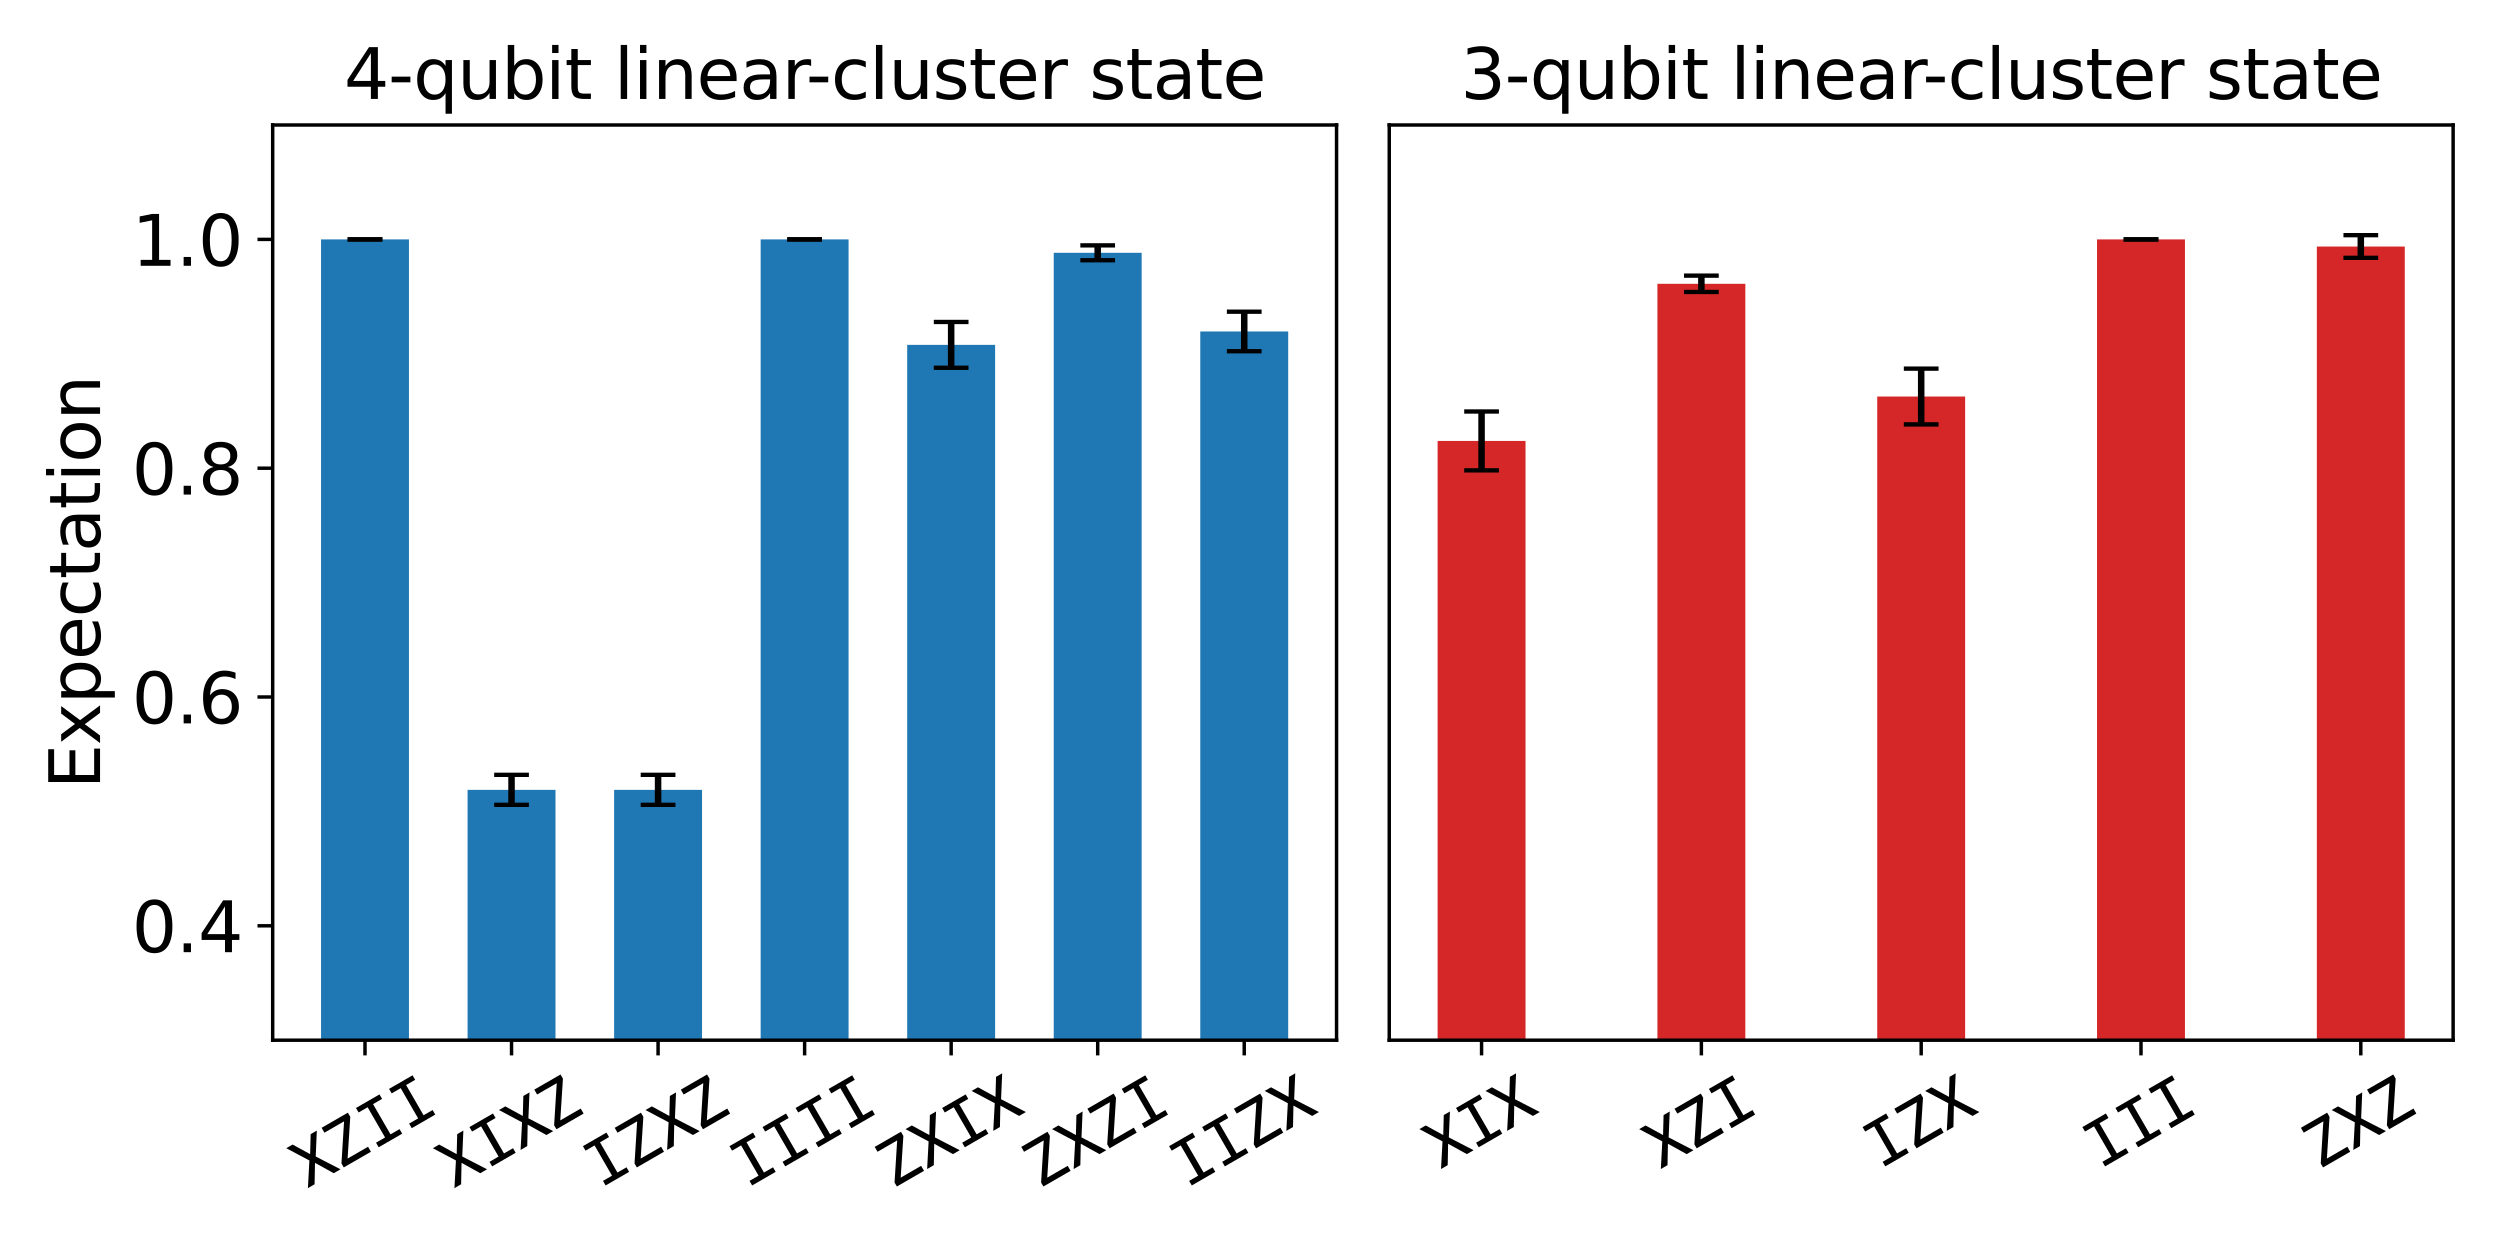 <?xml version="1.0" encoding="utf-8" standalone="no"?>
<!DOCTYPE svg PUBLIC "-//W3C//DTD SVG 1.1//EN"
  "http://www.w3.org/Graphics/SVG/1.1/DTD/svg11.dtd">
<svg xmlns:xlink="http://www.w3.org/1999/xlink" width="576pt" height="288pt" viewBox="0 0 576 288" xmlns="http://www.w3.org/2000/svg" version="1.1">
 <defs>
  <style type="text/css">*{stroke-linejoin: round; stroke-linecap: butt}</style>
 </defs>
 <g id="figure_1">
  <g id="patch_1">
   <path d="M 0 288 
L 576 288 
L 576 0 
L 0 0 
z
" style="fill: #ffffff"/>
  </g>
  <g id="axes_1">
   <g id="patch_2">
    <path d="M 62.825 239.66 
L 307.942 239.66 
L 307.942 28.8 
L 62.825 28.8 
z
" style="fill: #ffffff"/>
   </g>
   <g id="patch_3">
    <path d="M 73.967 318.732 
L 94.224 318.732 
L 94.224 55.157 
L 73.967 55.157 
z
" clip-path="url(#pb4c0f362de)" style="fill: #1f77b4"/>
   </g>
   <g id="patch_4">
    <path d="M 107.729 318.732 
L 127.987 318.732 
L 127.987 181.98 
L 107.729 181.98 
z
" clip-path="url(#pb4c0f362de)" style="fill: #1f77b4"/>
   </g>
   <g id="patch_5">
    <path d="M 141.492 318.732 
L 161.75 318.732 
L 161.75 181.98 
L 141.492 181.98 
z
" clip-path="url(#pb4c0f362de)" style="fill: #1f77b4"/>
   </g>
   <g id="patch_6">
    <path d="M 175.255 318.732 
L 195.512 318.732 
L 195.512 55.157 
L 175.255 55.157 
z
" clip-path="url(#pb4c0f362de)" style="fill: #1f77b4"/>
   </g>
   <g id="patch_7">
    <path d="M 209.017 318.732 
L 229.275 318.732 
L 229.275 79.456 
L 209.017 79.456 
z
" clip-path="url(#pb4c0f362de)" style="fill: #1f77b4"/>
   </g>
   <g id="patch_8">
    <path d="M 242.78 318.732 
L 263.038 318.732 
L 263.038 58.245 
L 242.78 58.245 
z
" clip-path="url(#pb4c0f362de)" style="fill: #1f77b4"/>
   </g>
   <g id="patch_9">
    <path d="M 276.543 318.732 
L 296.8 318.732 
L 296.8 76.371 
L 276.543 76.371 
z
" clip-path="url(#pb4c0f362de)" style="fill: #1f77b4"/>
   </g>
   <g id="matplotlib.axis_1">
    <g id="xtick_1">
     <g id="line2d_1">
      <defs>
       <path id="m874e263f75" d="M 0 0 
L 0 3.5 
" style="stroke: #000000; stroke-width: 0.8"/>
      </defs>
      <g>
       <use xlink:href="#m874e263f75" x="84.095" y="239.66" style="stroke: #000000; stroke-width: 0.8"/>
      </g>
     </g>
     <g id="text_1">
      <!-- XZII -->
      <g transform="translate(70.817 273.816)rotate(-30)scale(0.16 -0.16)">
       <defs>
        <path id="Consolas-58" d="M 3444 0 
L 2741 0 
L 1747 1650 
L 750 0 
L 56 0 
L 1416 2088 
L 166 4084 
L 825 4084 
L 1759 2547 
L 2700 4084 
L 3341 4084 
L 2088 2113 
L 3444 0 
z
" transform="scale(0.016)"/>
        <path id="Consolas-5a" d="M 3128 3647 
L 1044 519 
L 3169 519 
L 3169 0 
L 347 0 
L 347 416 
L 2444 3578 
L 403 3578 
L 403 4084 
L 3128 4084 
L 3128 3647 
z
" transform="scale(0.016)"/>
        <path id="Consolas-49" d="M 1478 3616 
L 538 3616 
L 538 4084 
L 2981 4084 
L 2981 3616 
L 2041 3616 
L 2041 475 
L 2981 475 
L 2981 0 
L 538 0 
L 538 475 
L 1478 475 
L 1478 3616 
z
" transform="scale(0.016)"/>
       </defs>
       <use xlink:href="#Consolas-58"/>
       <use xlink:href="#Consolas-5a" x="54.98"/>
       <use xlink:href="#Consolas-49" x="109.961"/>
       <use xlink:href="#Consolas-49" x="164.941"/>
      </g>
     </g>
    </g>
    <g id="xtick_2">
     <g id="line2d_2">
      <g>
       <use xlink:href="#m874e263f75" x="117.858" y="239.66" style="stroke: #000000; stroke-width: 0.8"/>
      </g>
     </g>
     <g id="text_2">
      <!-- XIXZ -->
      <g transform="translate(104.58 273.816)rotate(-30)scale(0.16 -0.16)">
       <use xlink:href="#Consolas-58"/>
       <use xlink:href="#Consolas-49" x="54.98"/>
       <use xlink:href="#Consolas-58" x="109.961"/>
       <use xlink:href="#Consolas-5a" x="164.941"/>
      </g>
     </g>
    </g>
    <g id="xtick_3">
     <g id="line2d_3">
      <g>
       <use xlink:href="#m874e263f75" x="151.621" y="239.66" style="stroke: #000000; stroke-width: 0.8"/>
      </g>
     </g>
     <g id="text_3">
      <!-- IZXZ -->
      <g transform="translate(138.342 273.816)rotate(-30)scale(0.16 -0.16)">
       <use xlink:href="#Consolas-49"/>
       <use xlink:href="#Consolas-5a" x="54.98"/>
       <use xlink:href="#Consolas-58" x="109.961"/>
       <use xlink:href="#Consolas-5a" x="164.941"/>
      </g>
     </g>
    </g>
    <g id="xtick_4">
     <g id="line2d_4">
      <g>
       <use xlink:href="#m874e263f75" x="185.384" y="239.66" style="stroke: #000000; stroke-width: 0.8"/>
      </g>
     </g>
     <g id="text_4">
      <!-- IIII -->
      <g transform="translate(172.105 273.816)rotate(-30)scale(0.16 -0.16)">
       <use xlink:href="#Consolas-49"/>
       <use xlink:href="#Consolas-49" x="54.98"/>
       <use xlink:href="#Consolas-49" x="109.961"/>
       <use xlink:href="#Consolas-49" x="164.941"/>
      </g>
     </g>
    </g>
    <g id="xtick_5">
     <g id="line2d_5">
      <g>
       <use xlink:href="#m874e263f75" x="219.146" y="239.66" style="stroke: #000000; stroke-width: 0.8"/>
      </g>
     </g>
     <g id="text_5">
      <!-- ZXIX -->
      <g transform="translate(205.868 273.816)rotate(-30)scale(0.16 -0.16)">
       <use xlink:href="#Consolas-5a"/>
       <use xlink:href="#Consolas-58" x="54.98"/>
       <use xlink:href="#Consolas-49" x="109.961"/>
       <use xlink:href="#Consolas-58" x="164.941"/>
      </g>
     </g>
    </g>
    <g id="xtick_6">
     <g id="line2d_6">
      <g>
       <use xlink:href="#m874e263f75" x="252.909" y="239.66" style="stroke: #000000; stroke-width: 0.8"/>
      </g>
     </g>
     <g id="text_6">
      <!-- ZXZI -->
      <g transform="translate(239.631 273.816)rotate(-30)scale(0.16 -0.16)">
       <use xlink:href="#Consolas-5a"/>
       <use xlink:href="#Consolas-58" x="54.98"/>
       <use xlink:href="#Consolas-5a" x="109.961"/>
       <use xlink:href="#Consolas-49" x="164.941"/>
      </g>
     </g>
    </g>
    <g id="xtick_7">
     <g id="line2d_7">
      <g>
       <use xlink:href="#m874e263f75" x="286.672" y="239.66" style="stroke: #000000; stroke-width: 0.8"/>
      </g>
     </g>
     <g id="text_7">
      <!-- IIZX -->
      <g transform="translate(273.393 273.816)rotate(-30)scale(0.16 -0.16)">
       <use xlink:href="#Consolas-49"/>
       <use xlink:href="#Consolas-49" x="54.98"/>
       <use xlink:href="#Consolas-5a" x="109.961"/>
       <use xlink:href="#Consolas-58" x="164.941"/>
      </g>
     </g>
    </g>
   </g>
   <g id="matplotlib.axis_2">
    <g id="ytick_1">
     <g id="line2d_8">
      <defs>
       <path id="m6e83a9b28d" d="M 0 0 
L -3.5 0 
" style="stroke: #000000; stroke-width: 0.8"/>
      </defs>
      <g>
       <use xlink:href="#m6e83a9b28d" x="62.825" y="213.302" style="stroke: #000000; stroke-width: 0.8"/>
      </g>
     </g>
     <g id="text_8">
      <!-- 0.4 -->
      <g transform="translate(30.38 219.381)scale(0.16 -0.16)">
       <defs>
        <path id="DejaVuSans-30" d="M 2034 4250 
Q 1547 4250 1301 3770 
Q 1056 3291 1056 2328 
Q 1056 1369 1301 889 
Q 1547 409 2034 409 
Q 2525 409 2770 889 
Q 3016 1369 3016 2328 
Q 3016 3291 2770 3770 
Q 2525 4250 2034 4250 
z
M 2034 4750 
Q 2819 4750 3233 4129 
Q 3647 3509 3647 2328 
Q 3647 1150 3233 529 
Q 2819 -91 2034 -91 
Q 1250 -91 836 529 
Q 422 1150 422 2328 
Q 422 3509 836 4129 
Q 1250 4750 2034 4750 
z
" transform="scale(0.016)"/>
        <path id="DejaVuSans-2e" d="M 684 794 
L 1344 794 
L 1344 0 
L 684 0 
L 684 794 
z
" transform="scale(0.016)"/>
        <path id="DejaVuSans-34" d="M 2419 4116 
L 825 1625 
L 2419 1625 
L 2419 4116 
z
M 2253 4666 
L 3047 4666 
L 3047 1625 
L 3713 1625 
L 3713 1100 
L 3047 1100 
L 3047 0 
L 2419 0 
L 2419 1100 
L 313 1100 
L 313 1709 
L 2253 4666 
z
" transform="scale(0.016)"/>
       </defs>
       <use xlink:href="#DejaVuSans-30"/>
       <use xlink:href="#DejaVuSans-2e" x="63.623"/>
       <use xlink:href="#DejaVuSans-34" x="95.41"/>
      </g>
     </g>
    </g>
    <g id="ytick_2">
     <g id="line2d_9">
      <g>
       <use xlink:href="#m6e83a9b28d" x="62.825" y="160.587" style="stroke: #000000; stroke-width: 0.8"/>
      </g>
     </g>
     <g id="text_9">
      <!-- 0.6 -->
      <g transform="translate(30.38 166.666)scale(0.16 -0.16)">
       <defs>
        <path id="DejaVuSans-36" d="M 2113 2584 
Q 1688 2584 1439 2293 
Q 1191 2003 1191 1497 
Q 1191 994 1439 701 
Q 1688 409 2113 409 
Q 2538 409 2786 701 
Q 3034 994 3034 1497 
Q 3034 2003 2786 2293 
Q 2538 2584 2113 2584 
z
M 3366 4563 
L 3366 3988 
Q 3128 4100 2886 4159 
Q 2644 4219 2406 4219 
Q 1781 4219 1451 3797 
Q 1122 3375 1075 2522 
Q 1259 2794 1537 2939 
Q 1816 3084 2150 3084 
Q 2853 3084 3261 2657 
Q 3669 2231 3669 1497 
Q 3669 778 3244 343 
Q 2819 -91 2113 -91 
Q 1303 -91 875 529 
Q 447 1150 447 2328 
Q 447 3434 972 4092 
Q 1497 4750 2381 4750 
Q 2619 4750 2861 4703 
Q 3103 4656 3366 4563 
z
" transform="scale(0.016)"/>
       </defs>
       <use xlink:href="#DejaVuSans-30"/>
       <use xlink:href="#DejaVuSans-2e" x="63.623"/>
       <use xlink:href="#DejaVuSans-36" x="95.41"/>
      </g>
     </g>
    </g>
    <g id="ytick_3">
     <g id="line2d_10">
      <g>
       <use xlink:href="#m6e83a9b28d" x="62.825" y="107.872" style="stroke: #000000; stroke-width: 0.8"/>
      </g>
     </g>
     <g id="text_10">
      <!-- 0.8 -->
      <g transform="translate(30.38 113.951)scale(0.16 -0.16)">
       <defs>
        <path id="DejaVuSans-38" d="M 2034 2216 
Q 1584 2216 1326 1975 
Q 1069 1734 1069 1313 
Q 1069 891 1326 650 
Q 1584 409 2034 409 
Q 2484 409 2743 651 
Q 3003 894 3003 1313 
Q 3003 1734 2745 1975 
Q 2488 2216 2034 2216 
z
M 1403 2484 
Q 997 2584 770 2862 
Q 544 3141 544 3541 
Q 544 4100 942 4425 
Q 1341 4750 2034 4750 
Q 2731 4750 3128 4425 
Q 3525 4100 3525 3541 
Q 3525 3141 3298 2862 
Q 3072 2584 2669 2484 
Q 3125 2378 3379 2068 
Q 3634 1759 3634 1313 
Q 3634 634 3220 271 
Q 2806 -91 2034 -91 
Q 1263 -91 848 271 
Q 434 634 434 1313 
Q 434 1759 690 2068 
Q 947 2378 1403 2484 
z
M 1172 3481 
Q 1172 3119 1398 2916 
Q 1625 2713 2034 2713 
Q 2441 2713 2670 2916 
Q 2900 3119 2900 3481 
Q 2900 3844 2670 4047 
Q 2441 4250 2034 4250 
Q 1625 4250 1398 4047 
Q 1172 3844 1172 3481 
z
" transform="scale(0.016)"/>
       </defs>
       <use xlink:href="#DejaVuSans-30"/>
       <use xlink:href="#DejaVuSans-2e" x="63.623"/>
       <use xlink:href="#DejaVuSans-38" x="95.41"/>
      </g>
     </g>
    </g>
    <g id="ytick_4">
     <g id="line2d_11">
      <g>
       <use xlink:href="#m6e83a9b28d" x="62.825" y="55.157" style="stroke: #000000; stroke-width: 0.8"/>
      </g>
     </g>
     <g id="text_11">
      <!-- 1.0 -->
      <g transform="translate(30.38 61.236)scale(0.16 -0.16)">
       <defs>
        <path id="DejaVuSans-31" d="M 794 531 
L 1825 531 
L 1825 4091 
L 703 3866 
L 703 4441 
L 1819 4666 
L 2450 4666 
L 2450 531 
L 3481 531 
L 3481 0 
L 794 0 
L 794 531 
z
" transform="scale(0.016)"/>
       </defs>
       <use xlink:href="#DejaVuSans-31"/>
       <use xlink:href="#DejaVuSans-2e" x="63.623"/>
       <use xlink:href="#DejaVuSans-30" x="95.41"/>
      </g>
     </g>
    </g>
    <g id="text_12">
     <!-- Expectation -->
     <g transform="translate(23.052 181.782)rotate(-90)scale(0.16 -0.16)">
      <defs>
       <path id="DejaVuSans-45" d="M 628 4666 
L 3578 4666 
L 3578 4134 
L 1259 4134 
L 1259 2753 
L 3481 2753 
L 3481 2222 
L 1259 2222 
L 1259 531 
L 3634 531 
L 3634 0 
L 628 0 
L 628 4666 
z
" transform="scale(0.016)"/>
       <path id="DejaVuSans-78" d="M 3513 3500 
L 2247 1797 
L 3578 0 
L 2900 0 
L 1881 1375 
L 863 0 
L 184 0 
L 1544 1831 
L 300 3500 
L 978 3500 
L 1906 2253 
L 2834 3500 
L 3513 3500 
z
" transform="scale(0.016)"/>
       <path id="DejaVuSans-70" d="M 1159 525 
L 1159 -1331 
L 581 -1331 
L 581 3500 
L 1159 3500 
L 1159 2969 
Q 1341 3281 1617 3432 
Q 1894 3584 2278 3584 
Q 2916 3584 3314 3078 
Q 3713 2572 3713 1747 
Q 3713 922 3314 415 
Q 2916 -91 2278 -91 
Q 1894 -91 1617 61 
Q 1341 213 1159 525 
z
M 3116 1747 
Q 3116 2381 2855 2742 
Q 2594 3103 2138 3103 
Q 1681 3103 1420 2742 
Q 1159 2381 1159 1747 
Q 1159 1113 1420 752 
Q 1681 391 2138 391 
Q 2594 391 2855 752 
Q 3116 1113 3116 1747 
z
" transform="scale(0.016)"/>
       <path id="DejaVuSans-65" d="M 3597 1894 
L 3597 1613 
L 953 1613 
Q 991 1019 1311 708 
Q 1631 397 2203 397 
Q 2534 397 2845 478 
Q 3156 559 3463 722 
L 3463 178 
Q 3153 47 2828 -22 
Q 2503 -91 2169 -91 
Q 1331 -91 842 396 
Q 353 884 353 1716 
Q 353 2575 817 3079 
Q 1281 3584 2069 3584 
Q 2775 3584 3186 3129 
Q 3597 2675 3597 1894 
z
M 3022 2063 
Q 3016 2534 2758 2815 
Q 2500 3097 2075 3097 
Q 1594 3097 1305 2825 
Q 1016 2553 972 2059 
L 3022 2063 
z
" transform="scale(0.016)"/>
       <path id="DejaVuSans-63" d="M 3122 3366 
L 3122 2828 
Q 2878 2963 2633 3030 
Q 2388 3097 2138 3097 
Q 1578 3097 1268 2742 
Q 959 2388 959 1747 
Q 959 1106 1268 751 
Q 1578 397 2138 397 
Q 2388 397 2633 464 
Q 2878 531 3122 666 
L 3122 134 
Q 2881 22 2623 -34 
Q 2366 -91 2075 -91 
Q 1284 -91 818 406 
Q 353 903 353 1747 
Q 353 2603 823 3093 
Q 1294 3584 2113 3584 
Q 2378 3584 2631 3529 
Q 2884 3475 3122 3366 
z
" transform="scale(0.016)"/>
       <path id="DejaVuSans-74" d="M 1172 4494 
L 1172 3500 
L 2356 3500 
L 2356 3053 
L 1172 3053 
L 1172 1153 
Q 1172 725 1289 603 
Q 1406 481 1766 481 
L 2356 481 
L 2356 0 
L 1766 0 
Q 1100 0 847 248 
Q 594 497 594 1153 
L 594 3053 
L 172 3053 
L 172 3500 
L 594 3500 
L 594 4494 
L 1172 4494 
z
" transform="scale(0.016)"/>
       <path id="DejaVuSans-61" d="M 2194 1759 
Q 1497 1759 1228 1600 
Q 959 1441 959 1056 
Q 959 750 1161 570 
Q 1363 391 1709 391 
Q 2188 391 2477 730 
Q 2766 1069 2766 1631 
L 2766 1759 
L 2194 1759 
z
M 3341 1997 
L 3341 0 
L 2766 0 
L 2766 531 
Q 2569 213 2275 61 
Q 1981 -91 1556 -91 
Q 1019 -91 701 211 
Q 384 513 384 1019 
Q 384 1609 779 1909 
Q 1175 2209 1959 2209 
L 2766 2209 
L 2766 2266 
Q 2766 2663 2505 2880 
Q 2244 3097 1772 3097 
Q 1472 3097 1187 3025 
Q 903 2953 641 2809 
L 641 3341 
Q 956 3463 1253 3523 
Q 1550 3584 1831 3584 
Q 2591 3584 2966 3190 
Q 3341 2797 3341 1997 
z
" transform="scale(0.016)"/>
       <path id="DejaVuSans-69" d="M 603 3500 
L 1178 3500 
L 1178 0 
L 603 0 
L 603 3500 
z
M 603 4863 
L 1178 4863 
L 1178 4134 
L 603 4134 
L 603 4863 
z
" transform="scale(0.016)"/>
       <path id="DejaVuSans-6f" d="M 1959 3097 
Q 1497 3097 1228 2736 
Q 959 2375 959 1747 
Q 959 1119 1226 758 
Q 1494 397 1959 397 
Q 2419 397 2687 759 
Q 2956 1122 2956 1747 
Q 2956 2369 2687 2733 
Q 2419 3097 1959 3097 
z
M 1959 3584 
Q 2709 3584 3137 3096 
Q 3566 2609 3566 1747 
Q 3566 888 3137 398 
Q 2709 -91 1959 -91 
Q 1206 -91 779 398 
Q 353 888 353 1747 
Q 353 2609 779 3096 
Q 1206 3584 1959 3584 
z
" transform="scale(0.016)"/>
       <path id="DejaVuSans-6e" d="M 3513 2113 
L 3513 0 
L 2938 0 
L 2938 2094 
Q 2938 2591 2744 2837 
Q 2550 3084 2163 3084 
Q 1697 3084 1428 2787 
Q 1159 2491 1159 1978 
L 1159 0 
L 581 0 
L 581 3500 
L 1159 3500 
L 1159 2956 
Q 1366 3272 1645 3428 
Q 1925 3584 2291 3584 
Q 2894 3584 3203 3211 
Q 3513 2838 3513 2113 
z
" transform="scale(0.016)"/>
      </defs>
      <use xlink:href="#DejaVuSans-45"/>
      <use xlink:href="#DejaVuSans-78" x="63.184"/>
      <use xlink:href="#DejaVuSans-70" x="122.363"/>
      <use xlink:href="#DejaVuSans-65" x="185.84"/>
      <use xlink:href="#DejaVuSans-63" x="247.363"/>
      <use xlink:href="#DejaVuSans-74" x="302.344"/>
      <use xlink:href="#DejaVuSans-61" x="341.553"/>
      <use xlink:href="#DejaVuSans-74" x="402.832"/>
      <use xlink:href="#DejaVuSans-69" x="442.041"/>
      <use xlink:href="#DejaVuSans-6f" x="469.824"/>
      <use xlink:href="#DejaVuSans-6e" x="531.006"/>
     </g>
    </g>
   </g>
   <g id="LineCollection_1">
    <path d="M 84.095 55.157 
L 84.095 55.157 
" clip-path="url(#pb4c0f362de)" style="fill: none; stroke: #000000; stroke-width: 1.5"/>
    <path d="M 117.858 185.438 
L 117.858 178.522 
" clip-path="url(#pb4c0f362de)" style="fill: none; stroke: #000000; stroke-width: 1.5"/>
    <path d="M 151.621 185.438 
L 151.621 178.522 
" clip-path="url(#pb4c0f362de)" style="fill: none; stroke: #000000; stroke-width: 1.5"/>
    <path d="M 185.384 55.157 
L 185.384 55.157 
" clip-path="url(#pb4c0f362de)" style="fill: none; stroke: #000000; stroke-width: 1.5"/>
    <path d="M 219.146 84.735 
L 219.146 74.177 
" clip-path="url(#pb4c0f362de)" style="fill: none; stroke: #000000; stroke-width: 1.5"/>
    <path d="M 252.909 59.957 
L 252.909 56.532 
" clip-path="url(#pb4c0f362de)" style="fill: none; stroke: #000000; stroke-width: 1.5"/>
    <path d="M 286.672 80.922 
L 286.672 71.82 
" clip-path="url(#pb4c0f362de)" style="fill: none; stroke: #000000; stroke-width: 1.5"/>
   </g>
   <g id="line2d_12">
    <defs>
     <path id="m018b68cd0a" d="M 4 0 
L -4 -0 
" style="stroke: #000000"/>
    </defs>
    <g clip-path="url(#pb4c0f362de)">
     <use xlink:href="#m018b68cd0a" x="84.095" y="55.157" style="stroke: #000000"/>
     <use xlink:href="#m018b68cd0a" x="117.858" y="185.438" style="stroke: #000000"/>
     <use xlink:href="#m018b68cd0a" x="151.621" y="185.438" style="stroke: #000000"/>
     <use xlink:href="#m018b68cd0a" x="185.384" y="55.157" style="stroke: #000000"/>
     <use xlink:href="#m018b68cd0a" x="219.146" y="84.735" style="stroke: #000000"/>
     <use xlink:href="#m018b68cd0a" x="252.909" y="59.957" style="stroke: #000000"/>
     <use xlink:href="#m018b68cd0a" x="286.672" y="80.922" style="stroke: #000000"/>
    </g>
   </g>
   <g id="line2d_13">
    <g clip-path="url(#pb4c0f362de)">
     <use xlink:href="#m018b68cd0a" x="84.095" y="55.157" style="stroke: #000000"/>
     <use xlink:href="#m018b68cd0a" x="117.858" y="178.522" style="stroke: #000000"/>
     <use xlink:href="#m018b68cd0a" x="151.621" y="178.522" style="stroke: #000000"/>
     <use xlink:href="#m018b68cd0a" x="185.384" y="55.157" style="stroke: #000000"/>
     <use xlink:href="#m018b68cd0a" x="219.146" y="74.177" style="stroke: #000000"/>
     <use xlink:href="#m018b68cd0a" x="252.909" y="56.532" style="stroke: #000000"/>
     <use xlink:href="#m018b68cd0a" x="286.672" y="71.82" style="stroke: #000000"/>
    </g>
   </g>
   <g id="patch_10">
    <path d="M 62.825 239.66 
L 62.825 28.8 
" style="fill: none; stroke: #000000; stroke-width: 0.8; stroke-linejoin: miter; stroke-linecap: square"/>
   </g>
   <g id="patch_11">
    <path d="M 307.942 239.66 
L 307.942 28.8 
" style="fill: none; stroke: #000000; stroke-width: 0.8; stroke-linejoin: miter; stroke-linecap: square"/>
   </g>
   <g id="patch_12">
    <path d="M 62.825 239.66 
L 307.942 239.66 
" style="fill: none; stroke: #000000; stroke-width: 0.8; stroke-linejoin: miter; stroke-linecap: square"/>
   </g>
   <g id="patch_13">
    <path d="M 62.825 28.8 
L 307.942 28.8 
" style="fill: none; stroke: #000000; stroke-width: 0.8; stroke-linejoin: miter; stroke-linecap: square"/>
   </g>
   <g id="text_13">
    <!-- 4-qubit linear-cluster state -->
    <g transform="translate(79.26 22.8)scale(0.16 -0.16)">
     <defs>
      <path id="DejaVuSans-2d" d="M 313 2009 
L 1997 2009 
L 1997 1497 
L 313 1497 
L 313 2009 
z
" transform="scale(0.016)"/>
      <path id="DejaVuSans-71" d="M 947 1747 
Q 947 1113 1208 752 
Q 1469 391 1925 391 
Q 2381 391 2643 752 
Q 2906 1113 2906 1747 
Q 2906 2381 2643 2742 
Q 2381 3103 1925 3103 
Q 1469 3103 1208 2742 
Q 947 2381 947 1747 
z
M 2906 525 
Q 2725 213 2448 61 
Q 2172 -91 1784 -91 
Q 1150 -91 751 415 
Q 353 922 353 1747 
Q 353 2572 751 3078 
Q 1150 3584 1784 3584 
Q 2172 3584 2448 3432 
Q 2725 3281 2906 2969 
L 2906 3500 
L 3481 3500 
L 3481 -1331 
L 2906 -1331 
L 2906 525 
z
" transform="scale(0.016)"/>
      <path id="DejaVuSans-75" d="M 544 1381 
L 544 3500 
L 1119 3500 
L 1119 1403 
Q 1119 906 1312 657 
Q 1506 409 1894 409 
Q 2359 409 2629 706 
Q 2900 1003 2900 1516 
L 2900 3500 
L 3475 3500 
L 3475 0 
L 2900 0 
L 2900 538 
Q 2691 219 2414 64 
Q 2138 -91 1772 -91 
Q 1169 -91 856 284 
Q 544 659 544 1381 
z
M 1991 3584 
L 1991 3584 
z
" transform="scale(0.016)"/>
      <path id="DejaVuSans-62" d="M 3116 1747 
Q 3116 2381 2855 2742 
Q 2594 3103 2138 3103 
Q 1681 3103 1420 2742 
Q 1159 2381 1159 1747 
Q 1159 1113 1420 752 
Q 1681 391 2138 391 
Q 2594 391 2855 752 
Q 3116 1113 3116 1747 
z
M 1159 2969 
Q 1341 3281 1617 3432 
Q 1894 3584 2278 3584 
Q 2916 3584 3314 3078 
Q 3713 2572 3713 1747 
Q 3713 922 3314 415 
Q 2916 -91 2278 -91 
Q 1894 -91 1617 61 
Q 1341 213 1159 525 
L 1159 0 
L 581 0 
L 581 4863 
L 1159 4863 
L 1159 2969 
z
" transform="scale(0.016)"/>
      <path id="DejaVuSans-20" transform="scale(0.016)"/>
      <path id="DejaVuSans-6c" d="M 603 4863 
L 1178 4863 
L 1178 0 
L 603 0 
L 603 4863 
z
" transform="scale(0.016)"/>
      <path id="DejaVuSans-72" d="M 2631 2963 
Q 2534 3019 2420 3045 
Q 2306 3072 2169 3072 
Q 1681 3072 1420 2755 
Q 1159 2438 1159 1844 
L 1159 0 
L 581 0 
L 581 3500 
L 1159 3500 
L 1159 2956 
Q 1341 3275 1631 3429 
Q 1922 3584 2338 3584 
Q 2397 3584 2469 3576 
Q 2541 3569 2628 3553 
L 2631 2963 
z
" transform="scale(0.016)"/>
      <path id="DejaVuSans-73" d="M 2834 3397 
L 2834 2853 
Q 2591 2978 2328 3040 
Q 2066 3103 1784 3103 
Q 1356 3103 1142 2972 
Q 928 2841 928 2578 
Q 928 2378 1081 2264 
Q 1234 2150 1697 2047 
L 1894 2003 
Q 2506 1872 2764 1633 
Q 3022 1394 3022 966 
Q 3022 478 2636 193 
Q 2250 -91 1575 -91 
Q 1294 -91 989 -36 
Q 684 19 347 128 
L 347 722 
Q 666 556 975 473 
Q 1284 391 1588 391 
Q 1994 391 2212 530 
Q 2431 669 2431 922 
Q 2431 1156 2273 1281 
Q 2116 1406 1581 1522 
L 1381 1569 
Q 847 1681 609 1914 
Q 372 2147 372 2553 
Q 372 3047 722 3315 
Q 1072 3584 1716 3584 
Q 2034 3584 2315 3537 
Q 2597 3491 2834 3397 
z
" transform="scale(0.016)"/>
     </defs>
     <use xlink:href="#DejaVuSans-34"/>
     <use xlink:href="#DejaVuSans-2d" x="63.623"/>
     <use xlink:href="#DejaVuSans-71" x="99.707"/>
     <use xlink:href="#DejaVuSans-75" x="163.184"/>
     <use xlink:href="#DejaVuSans-62" x="226.562"/>
     <use xlink:href="#DejaVuSans-69" x="290.039"/>
     <use xlink:href="#DejaVuSans-74" x="317.822"/>
     <use xlink:href="#DejaVuSans-20" x="357.031"/>
     <use xlink:href="#DejaVuSans-6c" x="388.818"/>
     <use xlink:href="#DejaVuSans-69" x="416.602"/>
     <use xlink:href="#DejaVuSans-6e" x="444.385"/>
     <use xlink:href="#DejaVuSans-65" x="507.764"/>
     <use xlink:href="#DejaVuSans-61" x="569.287"/>
     <use xlink:href="#DejaVuSans-72" x="630.566"/>
     <use xlink:href="#DejaVuSans-2d" x="665.305"/>
     <use xlink:href="#DejaVuSans-63" x="701.389"/>
     <use xlink:href="#DejaVuSans-6c" x="756.369"/>
     <use xlink:href="#DejaVuSans-75" x="784.152"/>
     <use xlink:href="#DejaVuSans-73" x="847.531"/>
     <use xlink:href="#DejaVuSans-74" x="899.631"/>
     <use xlink:href="#DejaVuSans-65" x="938.84"/>
     <use xlink:href="#DejaVuSans-72" x="1000.363"/>
     <use xlink:href="#DejaVuSans-20" x="1041.477"/>
     <use xlink:href="#DejaVuSans-73" x="1073.264"/>
     <use xlink:href="#DejaVuSans-74" x="1125.363"/>
     <use xlink:href="#DejaVuSans-61" x="1164.572"/>
     <use xlink:href="#DejaVuSans-74" x="1225.852"/>
     <use xlink:href="#DejaVuSans-65" x="1265.061"/>
    </g>
   </g>
  </g>
  <g id="axes_2">
   <g id="patch_14">
    <path d="M 320.083 239.66 
L 565.2 239.66 
L 565.2 28.8 
L 320.083 28.8 
z
" style="fill: #ffffff"/>
   </g>
   <g id="patch_15">
    <path d="M 331.225 318.732 
L 351.482 318.732 
L 351.482 101.589 
L 331.225 101.589 
z
" clip-path="url(#pcac98f61a7)" style="fill: #d62728"/>
   </g>
   <g id="patch_16">
    <path d="M 381.869 318.732 
L 402.126 318.732 
L 402.126 65.387 
L 381.869 65.387 
z
" clip-path="url(#pcac98f61a7)" style="fill: #d62728"/>
   </g>
   <g id="patch_17">
    <path d="M 432.513 318.732 
L 452.77 318.732 
L 452.77 91.359 
L 432.513 91.359 
z
" clip-path="url(#pcac98f61a7)" style="fill: #d62728"/>
   </g>
   <g id="patch_18">
    <path d="M 483.157 318.732 
L 503.414 318.732 
L 503.414 55.157 
L 483.157 55.157 
z
" clip-path="url(#pcac98f61a7)" style="fill: #d62728"/>
   </g>
   <g id="patch_19">
    <path d="M 533.801 318.732 
L 554.058 318.732 
L 554.058 56.798 
L 533.801 56.798 
z
" clip-path="url(#pcac98f61a7)" style="fill: #d62728"/>
   </g>
   <g id="matplotlib.axis_3">
    <g id="xtick_8">
     <g id="line2d_14">
      <g>
       <use xlink:href="#m874e263f75" x="341.353" y="239.66" style="stroke: #000000; stroke-width: 0.8"/>
      </g>
     </g>
     <g id="text_14">
      <!-- XIX -->
      <g transform="translate(331.885 269.417)rotate(-30)scale(0.16 -0.16)">
       <use xlink:href="#Consolas-58"/>
       <use xlink:href="#Consolas-49" x="54.98"/>
       <use xlink:href="#Consolas-58" x="109.961"/>
      </g>
     </g>
    </g>
    <g id="xtick_9">
     <g id="line2d_15">
      <g>
       <use xlink:href="#m874e263f75" x="391.997" y="239.66" style="stroke: #000000; stroke-width: 0.8"/>
      </g>
     </g>
     <g id="text_15">
      <!-- XZI -->
      <g transform="translate(382.529 269.417)rotate(-30)scale(0.16 -0.16)">
       <use xlink:href="#Consolas-58"/>
       <use xlink:href="#Consolas-5a" x="54.98"/>
       <use xlink:href="#Consolas-49" x="109.961"/>
      </g>
     </g>
    </g>
    <g id="xtick_10">
     <g id="line2d_16">
      <g>
       <use xlink:href="#m874e263f75" x="442.641" y="239.66" style="stroke: #000000; stroke-width: 0.8"/>
      </g>
     </g>
     <g id="text_16">
      <!-- IZX -->
      <g transform="translate(433.173 269.417)rotate(-30)scale(0.16 -0.16)">
       <use xlink:href="#Consolas-49"/>
       <use xlink:href="#Consolas-5a" x="54.98"/>
       <use xlink:href="#Consolas-58" x="109.961"/>
      </g>
     </g>
    </g>
    <g id="xtick_11">
     <g id="line2d_17">
      <g>
       <use xlink:href="#m874e263f75" x="493.285" y="239.66" style="stroke: #000000; stroke-width: 0.8"/>
      </g>
     </g>
     <g id="text_17">
      <!-- III -->
      <g transform="translate(483.817 269.417)rotate(-30)scale(0.16 -0.16)">
       <use xlink:href="#Consolas-49"/>
       <use xlink:href="#Consolas-49" x="54.98"/>
       <use xlink:href="#Consolas-49" x="109.961"/>
      </g>
     </g>
    </g>
    <g id="xtick_12">
     <g id="line2d_18">
      <g>
       <use xlink:href="#m874e263f75" x="543.93" y="239.66" style="stroke: #000000; stroke-width: 0.8"/>
      </g>
     </g>
     <g id="text_18">
      <!-- ZXZ -->
      <g transform="translate(534.461 269.417)rotate(-30)scale(0.16 -0.16)">
       <use xlink:href="#Consolas-5a"/>
       <use xlink:href="#Consolas-58" x="54.98"/>
       <use xlink:href="#Consolas-5a" x="109.961"/>
      </g>
     </g>
    </g>
   </g>
   <g id="matplotlib.axis_4">
    <g id="ytick_5"/>
    <g id="ytick_6"/>
    <g id="ytick_7"/>
    <g id="ytick_8"/>
    <g id="ytick_9"/>
    <g id="ytick_10"/>
    <g id="ytick_11"/>
    <g id="ytick_12"/>
    <g id="ytick_13"/>
   </g>
   <g id="LineCollection_2">
    <path d="M 341.353 108.375 
L 341.353 94.803 
" clip-path="url(#pcac98f61a7)" style="fill: none; stroke: #000000; stroke-width: 1.5"/>
    <path d="M 391.997 67.263 
L 391.997 63.512 
" clip-path="url(#pcac98f61a7)" style="fill: none; stroke: #000000; stroke-width: 1.5"/>
    <path d="M 442.641 97.782 
L 442.641 84.936 
" clip-path="url(#pcac98f61a7)" style="fill: none; stroke: #000000; stroke-width: 1.5"/>
    <path d="M 493.285 55.157 
L 493.285 55.157 
" clip-path="url(#pcac98f61a7)" style="fill: none; stroke: #000000; stroke-width: 1.5"/>
    <path d="M 543.93 59.408 
L 543.93 54.187 
" clip-path="url(#pcac98f61a7)" style="fill: none; stroke: #000000; stroke-width: 1.5"/>
   </g>
   <g id="line2d_19">
    <g clip-path="url(#pcac98f61a7)">
     <use xlink:href="#m018b68cd0a" x="341.353" y="108.375" style="stroke: #000000"/>
     <use xlink:href="#m018b68cd0a" x="391.997" y="67.263" style="stroke: #000000"/>
     <use xlink:href="#m018b68cd0a" x="442.641" y="97.782" style="stroke: #000000"/>
     <use xlink:href="#m018b68cd0a" x="493.285" y="55.157" style="stroke: #000000"/>
     <use xlink:href="#m018b68cd0a" x="543.93" y="59.408" style="stroke: #000000"/>
    </g>
   </g>
   <g id="line2d_20">
    <g clip-path="url(#pcac98f61a7)">
     <use xlink:href="#m018b68cd0a" x="341.353" y="94.803" style="stroke: #000000"/>
     <use xlink:href="#m018b68cd0a" x="391.997" y="63.512" style="stroke: #000000"/>
     <use xlink:href="#m018b68cd0a" x="442.641" y="84.936" style="stroke: #000000"/>
     <use xlink:href="#m018b68cd0a" x="493.285" y="55.157" style="stroke: #000000"/>
     <use xlink:href="#m018b68cd0a" x="543.93" y="54.187" style="stroke: #000000"/>
    </g>
   </g>
   <g id="patch_20">
    <path d="M 320.083 239.66 
L 320.083 28.8 
" style="fill: none; stroke: #000000; stroke-width: 0.8; stroke-linejoin: miter; stroke-linecap: square"/>
   </g>
   <g id="patch_21">
    <path d="M 565.2 239.66 
L 565.2 28.8 
" style="fill: none; stroke: #000000; stroke-width: 0.8; stroke-linejoin: miter; stroke-linecap: square"/>
   </g>
   <g id="patch_22">
    <path d="M 320.083 239.66 
L 565.2 239.66 
" style="fill: none; stroke: #000000; stroke-width: 0.8; stroke-linejoin: miter; stroke-linecap: square"/>
   </g>
   <g id="patch_23">
    <path d="M 320.083 28.8 
L 565.2 28.8 
" style="fill: none; stroke: #000000; stroke-width: 0.8; stroke-linejoin: miter; stroke-linecap: square"/>
   </g>
   <g id="text_19">
    <!-- 3-qubit linear-cluster state -->
    <g transform="translate(336.518 22.8)scale(0.16 -0.16)">
     <defs>
      <path id="DejaVuSans-33" d="M 2597 2516 
Q 3050 2419 3304 2112 
Q 3559 1806 3559 1356 
Q 3559 666 3084 287 
Q 2609 -91 1734 -91 
Q 1441 -91 1130 -33 
Q 819 25 488 141 
L 488 750 
Q 750 597 1062 519 
Q 1375 441 1716 441 
Q 2309 441 2620 675 
Q 2931 909 2931 1356 
Q 2931 1769 2642 2001 
Q 2353 2234 1838 2234 
L 1294 2234 
L 1294 2753 
L 1863 2753 
Q 2328 2753 2575 2939 
Q 2822 3125 2822 3475 
Q 2822 3834 2567 4026 
Q 2313 4219 1838 4219 
Q 1578 4219 1281 4162 
Q 984 4106 628 3988 
L 628 4550 
Q 988 4650 1302 4700 
Q 1616 4750 1894 4750 
Q 2613 4750 3031 4423 
Q 3450 4097 3450 3541 
Q 3450 3153 3228 2886 
Q 3006 2619 2597 2516 
z
" transform="scale(0.016)"/>
     </defs>
     <use xlink:href="#DejaVuSans-33"/>
     <use xlink:href="#DejaVuSans-2d" x="63.623"/>
     <use xlink:href="#DejaVuSans-71" x="99.707"/>
     <use xlink:href="#DejaVuSans-75" x="163.184"/>
     <use xlink:href="#DejaVuSans-62" x="226.562"/>
     <use xlink:href="#DejaVuSans-69" x="290.039"/>
     <use xlink:href="#DejaVuSans-74" x="317.822"/>
     <use xlink:href="#DejaVuSans-20" x="357.031"/>
     <use xlink:href="#DejaVuSans-6c" x="388.818"/>
     <use xlink:href="#DejaVuSans-69" x="416.602"/>
     <use xlink:href="#DejaVuSans-6e" x="444.385"/>
     <use xlink:href="#DejaVuSans-65" x="507.764"/>
     <use xlink:href="#DejaVuSans-61" x="569.287"/>
     <use xlink:href="#DejaVuSans-72" x="630.566"/>
     <use xlink:href="#DejaVuSans-2d" x="665.305"/>
     <use xlink:href="#DejaVuSans-63" x="701.389"/>
     <use xlink:href="#DejaVuSans-6c" x="756.369"/>
     <use xlink:href="#DejaVuSans-75" x="784.152"/>
     <use xlink:href="#DejaVuSans-73" x="847.531"/>
     <use xlink:href="#DejaVuSans-74" x="899.631"/>
     <use xlink:href="#DejaVuSans-65" x="938.84"/>
     <use xlink:href="#DejaVuSans-72" x="1000.363"/>
     <use xlink:href="#DejaVuSans-20" x="1041.477"/>
     <use xlink:href="#DejaVuSans-73" x="1073.264"/>
     <use xlink:href="#DejaVuSans-74" x="1125.363"/>
     <use xlink:href="#DejaVuSans-61" x="1164.572"/>
     <use xlink:href="#DejaVuSans-74" x="1225.852"/>
     <use xlink:href="#DejaVuSans-65" x="1265.061"/>
    </g>
   </g>
  </g>
 </g>
 <defs>
  <clipPath id="pb4c0f362de">
   <rect x="62.825" y="28.8" width="245.117" height="210.86"/>
  </clipPath>
  <clipPath id="pcac98f61a7">
   <rect x="320.083" y="28.8" width="245.117" height="210.86"/>
  </clipPath>
 </defs>
</svg>
